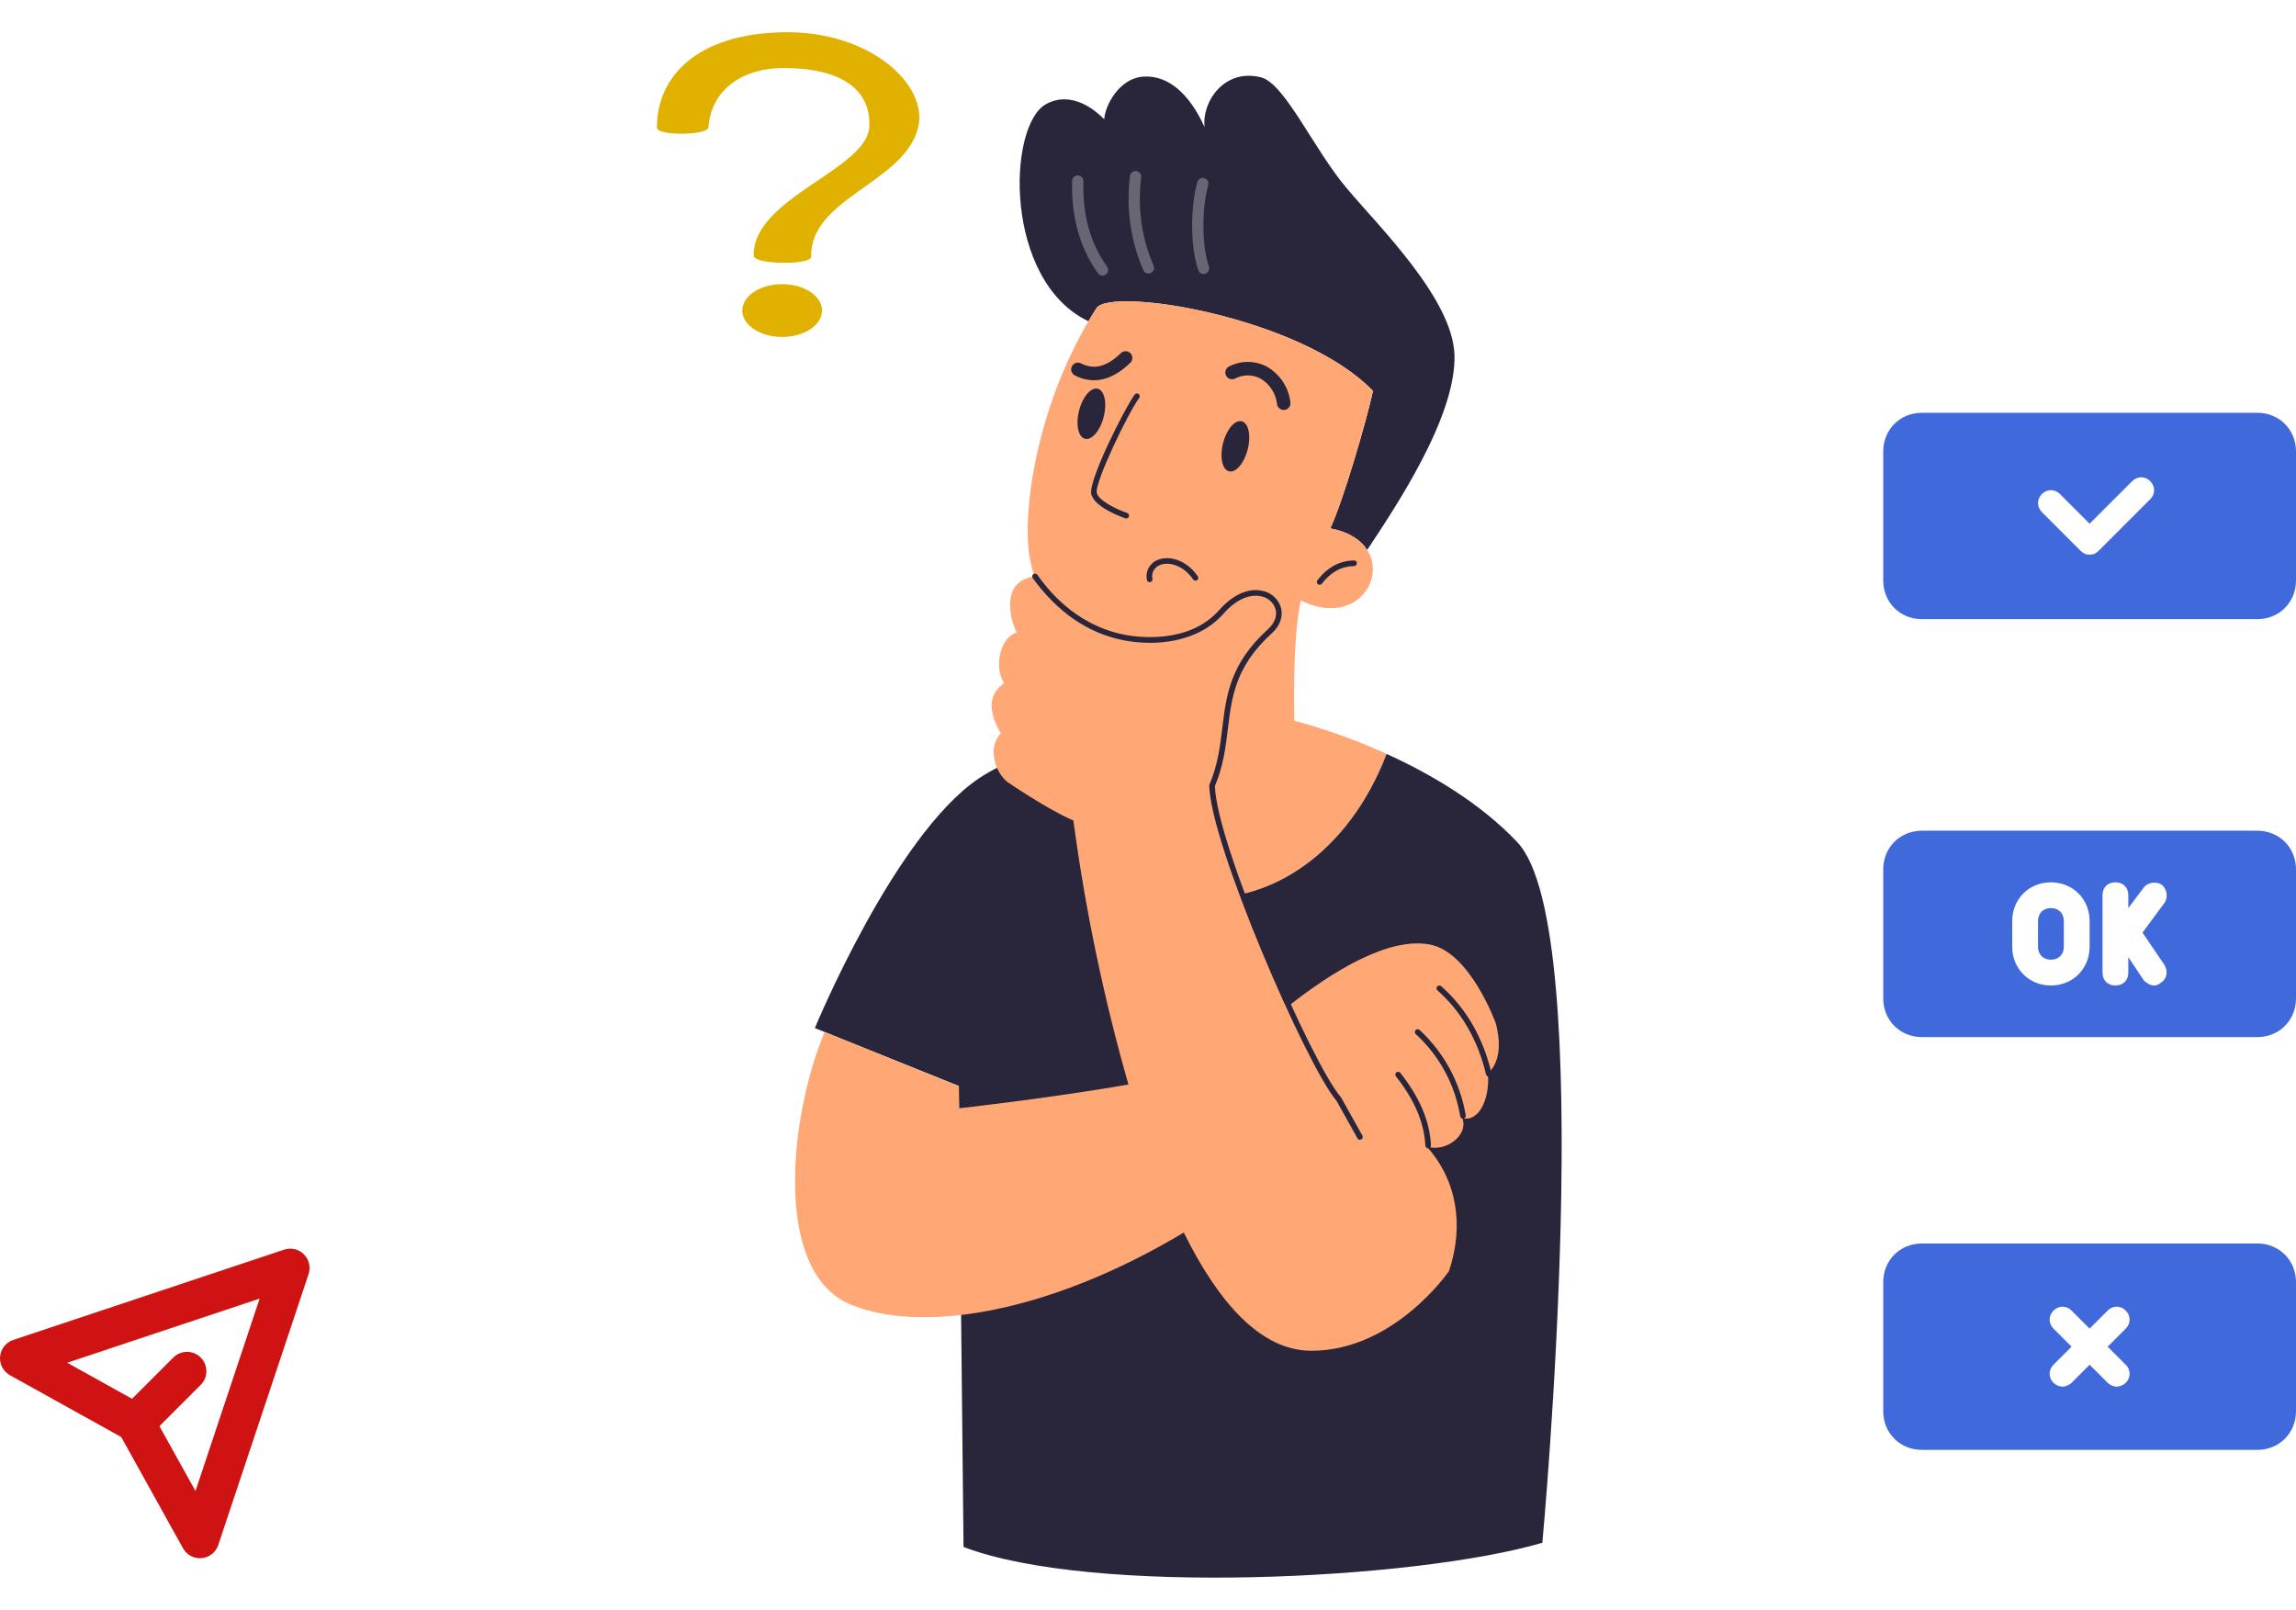 <svg width="445" height="312" viewBox="0 0 445 312" fill="none" xmlns="http://www.w3.org/2000/svg">
<path fill-rule="evenodd" clip-rule="evenodd" d="M127.324 24.764C127.277 15.03 134.837 6.583 151.758 6.248C168.68 5.912 179.975 16.512 177.952 24.718C175.315 35.426 156.93 38.433 157.229 49.729C157.274 51.447 146.08 51.289 146.08 49.573C145.823 38.321 168.152 32.884 168.49 24.508C168.785 17.164 162.786 13.183 151.85 13.183C144.252 13.183 137.865 17.097 137.306 24.674C137.21 26.276 127.332 26.366 127.322 24.762L127.324 24.764Z" fill="#E1B100"/>
<path fill-rule="evenodd" clip-rule="evenodd" d="M151.592 55.069C155.857 55.069 159.319 57.362 159.319 60.186C159.319 63.01 155.857 65.303 151.592 65.303C147.328 65.303 143.867 63.01 143.867 60.186C143.867 57.362 147.329 55.069 151.592 55.069Z" fill="#E1B100"/>
<path d="M281.897 68.723C282.311 80.829 270.161 98.737 264.991 106.569L264.969 106.591C263.769 104.672 261.457 103.101 257.836 102.403C260.257 97.233 264.729 82.051 266.104 75.769C252.077 61.284 215.169 55.547 212.508 59.736C211.962 60.564 211.461 61.415 210.959 62.266C194.533 54.435 195.209 24.463 202.692 20.208C206.008 18.311 210.13 19.205 214.013 23.109C214.188 20.339 216.979 15.235 221.43 14.864C226.447 14.427 230.613 18.311 233.473 24.66C232.884 19.731 237.312 13.165 244.423 14.997C249.026 16.175 254.676 29.023 261.067 36.549C267.478 44.139 281.504 57.947 281.897 68.723Z" fill="#29263B"/>
<path d="M233.274 53.102C233.046 53.102 232.824 53.031 232.639 52.898C232.453 52.765 232.314 52.578 232.241 52.362C230.539 47.35 230.829 39.583 232.073 35.264C232.113 35.126 232.179 34.998 232.269 34.886C232.358 34.774 232.468 34.681 232.594 34.611C232.719 34.542 232.857 34.498 232.999 34.482C233.142 34.466 233.286 34.478 233.424 34.518C233.562 34.557 233.69 34.624 233.802 34.713C233.914 34.802 234.007 34.913 234.076 35.038C234.146 35.164 234.19 35.302 234.205 35.444C234.222 35.586 234.21 35.73 234.17 35.868C233.011 39.89 232.79 47.197 234.307 51.663C234.362 51.827 234.378 52.002 234.352 52.173C234.327 52.345 234.261 52.508 234.16 52.649C234.059 52.789 233.926 52.904 233.772 52.984C233.618 53.063 233.447 53.105 233.274 53.105V53.102Z" fill="#686674"/>
<path d="M222.586 53.018C222.372 53.017 222.163 52.955 221.984 52.837C221.805 52.718 221.666 52.551 221.582 52.354C219.099 46.604 218.213 40.292 219.019 34.081C219.06 33.795 219.213 33.536 219.445 33.363C219.677 33.19 219.968 33.116 220.255 33.157C220.54 33.199 220.799 33.352 220.972 33.584C221.146 33.816 221.219 34.107 221.178 34.393C220.428 40.209 221.261 46.12 223.589 51.502C223.66 51.668 223.688 51.849 223.672 52.028C223.656 52.207 223.595 52.38 223.495 52.531C223.396 52.681 223.261 52.804 223.102 52.89C222.944 52.975 222.766 53.02 222.586 53.02V53.018Z" fill="#686674"/>
<path d="M213.69 53.41C213.516 53.41 213.345 53.369 213.19 53.29C213.036 53.211 212.903 53.096 212.802 52.955C209.285 48.049 207.602 42.028 207.799 35.056C207.801 34.912 207.831 34.769 207.89 34.637C207.948 34.505 208.031 34.386 208.136 34.287C208.241 34.188 208.364 34.111 208.499 34.061C208.635 34.011 208.778 33.988 208.922 33.995C209.066 33.999 209.207 34.031 209.338 34.089C209.469 34.148 209.587 34.231 209.686 34.336C209.785 34.44 209.862 34.563 209.913 34.697C209.964 34.832 209.987 34.975 209.983 35.118C209.796 41.694 211.3 47.113 214.578 51.685C214.695 51.848 214.764 52.039 214.779 52.239C214.794 52.439 214.754 52.639 214.662 52.818C214.571 52.996 214.432 53.146 214.261 53.25C214.09 53.355 213.894 53.411 213.693 53.411L213.69 53.41Z" fill="#686674"/>
<path d="M210.959 62.266C200.86 79.433 198.067 99.305 199.55 107.965C201.535 119.592 212.266 126.866 222.585 126.866C222.782 131.643 222.411 139.529 222.411 139.529C222.411 139.529 216.936 140.642 210.195 142.561C208.036 182.415 253.735 185.163 268.743 146.118C262.969 143.481 256.986 141.328 250.856 139.684C250.856 139.684 250.398 124.109 252.121 116.365C262.33 121.469 268.808 112.482 264.969 106.592C263.769 104.673 261.457 103.102 257.836 102.404C260.257 97.234 264.729 82.052 266.104 75.77C252.077 61.285 215.169 55.548 212.508 59.737C211.962 60.564 211.461 61.415 210.959 62.266Z" fill="#FFA775"/>
<path d="M255.763 113.332C255.661 113.332 255.561 113.303 255.475 113.249C255.388 113.194 255.318 113.117 255.274 113.025C255.229 112.933 255.211 112.83 255.222 112.729C255.232 112.627 255.272 112.531 255.335 112.45C257.299 109.935 259.619 108.682 262.426 108.62C262.499 108.615 262.571 108.626 262.639 108.65C262.707 108.675 262.769 108.714 262.821 108.764C262.874 108.814 262.916 108.874 262.943 108.942C262.971 109.008 262.985 109.08 262.984 109.153C262.986 109.224 262.973 109.296 262.947 109.362C262.921 109.429 262.882 109.49 262.833 109.542C262.783 109.593 262.724 109.635 262.659 109.664C262.593 109.692 262.523 109.709 262.451 109.71C259.955 109.765 257.969 110.849 256.194 113.122C256.143 113.187 256.078 113.24 256.003 113.277C255.928 113.313 255.846 113.332 255.763 113.332Z" fill="#29263B"/>
<path d="M212.035 73.699C210.767 73.686 209.519 73.377 208.392 72.796C208.229 72.726 208.082 72.622 207.96 72.493C207.838 72.364 207.743 72.211 207.682 72.044C207.621 71.877 207.595 71.7 207.605 71.522C207.615 71.344 207.661 71.171 207.74 71.012C207.818 70.853 207.929 70.711 208.065 70.596C208.2 70.481 208.358 70.394 208.527 70.342C208.698 70.29 208.876 70.272 209.053 70.291C209.23 70.311 209.401 70.365 209.556 70.452C212.075 71.7 214.507 71.076 217.206 68.478C217.328 68.348 217.475 68.245 217.638 68.174C217.801 68.103 217.976 68.066 218.154 68.065C218.332 68.064 218.507 68.099 218.671 68.168C218.834 68.237 218.982 68.339 219.106 68.467C219.229 68.594 219.325 68.746 219.387 68.913C219.45 69.079 219.478 69.256 219.47 69.434C219.463 69.611 219.419 69.785 219.341 69.945C219.264 70.105 219.155 70.248 219.021 70.364C216.714 72.585 214.376 73.699 212.035 73.699Z" fill="#29263B"/>
<path d="M248.804 79.455C248.489 79.455 248.186 79.34 247.948 79.134C247.71 78.928 247.555 78.643 247.51 78.332C247.399 77.309 247.049 76.326 246.49 75.462C245.931 74.598 245.177 73.877 244.289 73.356C243.521 72.957 242.665 72.751 241.799 72.758C240.932 72.765 240.08 72.984 239.318 73.395C239.007 73.53 238.657 73.54 238.339 73.422C238.022 73.304 237.763 73.067 237.616 72.763C237.469 72.458 237.446 72.108 237.551 71.786C237.656 71.464 237.881 71.196 238.18 71.037C239.315 70.447 240.575 70.14 241.853 70.142C243.132 70.144 244.39 70.455 245.523 71.048C246.774 71.763 247.841 72.761 248.635 73.962C249.431 75.164 249.933 76.535 250.102 77.966C250.15 78.31 250.06 78.659 249.851 78.936C249.643 79.214 249.332 79.397 248.989 79.446C248.928 79.453 248.866 79.456 248.804 79.455Z" fill="#29263B"/>
<path d="M222.825 112.83C222.695 112.83 222.57 112.784 222.472 112.699C222.373 112.615 222.308 112.499 222.287 112.371C222.123 111.577 222.248 110.749 222.64 110.039C223.032 109.328 223.665 108.781 224.425 108.497C226.573 107.633 229.916 108.455 232.153 111.691C232.235 111.81 232.266 111.957 232.24 112.099C232.214 112.241 232.133 112.367 232.013 112.45C231.894 112.532 231.748 112.563 231.605 112.537C231.463 112.512 231.337 112.43 231.255 112.311C229.346 109.544 226.575 108.809 224.831 109.509C224.299 109.699 223.856 110.078 223.585 110.574C223.315 111.07 223.236 111.648 223.364 112.198C223.387 112.341 223.352 112.486 223.267 112.603C223.183 112.72 223.055 112.799 222.912 112.822C222.884 112.827 222.854 112.829 222.825 112.83Z" fill="#29263B"/>
<path d="M218.288 100.483C218.228 100.483 218.168 100.473 218.111 100.454C217.48 100.237 211.923 98.266 211.489 95.642C211.043 92.941 217.951 79.146 219.921 76.471C220.007 76.354 220.136 76.276 220.278 76.255C220.422 76.233 220.567 76.269 220.684 76.355C220.801 76.44 220.878 76.569 220.9 76.712C220.922 76.855 220.886 77 220.8 77.117C218.567 80.15 212.227 93.412 212.563 95.463C212.813 96.96 216.312 98.684 218.463 99.42C218.584 99.462 218.687 99.546 218.753 99.656C218.819 99.768 218.843 99.898 218.822 100.025C218.801 100.152 218.736 100.267 218.637 100.351C218.539 100.435 218.415 100.48 218.286 100.481L218.288 100.483Z" fill="#29263B"/>
<path d="M298.933 299.004C274.48 306.18 211.592 309.344 186.746 299.811L185.81 210.467L157.936 199.251C157.936 199.251 173.245 162.085 189.605 150.938C194.666 147.47 203.13 144.568 210.197 142.562C208.038 182.415 253.737 185.163 268.745 146.118C277.099 149.914 286.806 155.52 294.092 163.242C309.992 180.081 298.933 299.004 298.933 299.004Z" fill="#29263B"/>
<path fill-rule="evenodd" clip-rule="evenodd" d="M240.671 81.65C241.991 81.986 242.508 84.433 241.825 87.11C241.142 89.787 239.516 91.684 238.197 91.348C236.878 91.012 236.358 88.564 237.042 85.888C237.725 83.212 239.35 81.314 240.671 81.65Z" fill="#29263B"/>
<path fill-rule="evenodd" clip-rule="evenodd" d="M212.76 75.341C214.083 75.679 214.599 78.124 213.917 80.801C213.234 83.478 211.608 85.378 210.287 85.039C208.966 84.701 208.451 82.256 209.133 79.582C209.816 76.908 211.442 75.005 212.76 75.339V75.341Z" fill="#29263B"/>
<path fill-rule="evenodd" clip-rule="evenodd" d="M289.915 198.348C289.915 198.348 284.99 184.62 277.218 183.076C269.218 181.484 258.271 188.246 249.762 194.951C242.752 179.697 235.013 159.58 234.926 152.24C239.463 141.543 234.841 132.612 246.127 122.343C251.354 117.587 243.811 110.535 236.752 118.554C231.39 124.646 222.525 124.517 217.665 123.518C207.982 121.533 202.627 114.511 200.607 111.728C194.133 112.443 195.513 119.515 197.056 122.589C193.962 123.49 192.549 129.004 194.586 132.405C192.11 134.244 191.002 136.932 193.977 142.147C191.587 144.49 192.499 149.167 195.121 151.468C195.121 151.468 202.81 156.767 208.037 159.029C210.351 176.318 213.917 193.417 218.708 210.189C203.607 212.823 185.917 214.799 185.917 214.799L185.847 210.544L159.838 200.016C153.099 215.936 149.638 246.416 164.785 252.794C178.127 258.41 202.662 254.888 229.437 238.879C236.045 252.229 244.242 261.78 254.14 261.79C270.266 261.809 280.838 246.348 280.838 246.348C283.778 237.56 282.398 228.876 276.676 222.394C276.662 222.335 276.657 222.269 276.638 222.216C279.925 223.378 284.738 220.156 283.409 216.699C286.28 217.502 288.732 213.712 288.407 208.088C290.535 205.955 291.038 202.708 289.915 198.348Z" fill="#FFA775"/>
<path d="M276.8 222.554C276.661 222.554 276.526 222.5 276.425 222.404C276.324 222.308 276.264 222.177 276.256 222.038C276.013 217.529 274.197 213.257 270.541 208.591C270.457 208.477 270.421 208.335 270.44 208.194C270.459 208.054 270.532 207.926 270.644 207.839C270.755 207.751 270.897 207.711 271.038 207.726C271.179 207.741 271.308 207.81 271.399 207.919C275.2 212.769 277.089 217.237 277.346 221.979C277.353 222.123 277.303 222.265 277.207 222.373C277.11 222.48 276.974 222.545 276.83 222.553L276.8 222.554Z" fill="#29263B"/>
<path d="M283.549 216.808C283.42 216.808 283.296 216.763 283.198 216.68C283.1 216.597 283.034 216.482 283.012 216.356C282.011 210.224 278.974 204.608 274.392 200.413C274.286 200.314 274.225 200.177 274.221 200.032C274.216 199.888 274.27 199.747 274.369 199.642C274.468 199.536 274.606 199.475 274.75 199.471C274.895 199.467 275.035 199.52 275.14 199.619C279.874 203.994 283.021 209.815 284.088 216.17C284.112 216.313 284.079 216.459 283.996 216.578C283.913 216.696 283.785 216.776 283.643 216.801C283.612 216.806 283.581 216.808 283.549 216.808Z" fill="#29263B"/>
<path d="M288.541 208.648C288.418 208.648 288.299 208.606 288.203 208.53C288.107 208.454 288.039 208.348 288.01 208.228C286.429 201.557 283.265 196.081 278.608 191.954C278.554 191.907 278.511 191.849 278.48 191.785C278.448 191.721 278.43 191.651 278.425 191.579C278.416 191.435 278.465 191.293 278.561 191.185C278.657 191.077 278.792 191.011 278.936 191.002C279.08 190.993 279.223 191.042 279.331 191.138C284.16 195.417 287.437 201.082 289.072 207.977C289.105 208.118 289.081 208.266 289.005 208.389C288.929 208.512 288.807 208.6 288.667 208.634C288.626 208.643 288.583 208.648 288.541 208.648Z" fill="#29263B"/>
<path d="M263.576 220.9C263.479 220.9 263.383 220.874 263.299 220.825C263.216 220.776 263.147 220.706 263.099 220.621L259.028 213.334C253.247 206.581 234.513 163.45 234.38 152.244C234.379 152.169 234.393 152.094 234.423 152.025C236.036 148.219 236.476 144.6 236.901 141.094C237.678 134.68 238.412 128.623 245.761 121.937C247.024 120.787 247.559 119.387 247.227 118.094C247.042 117.467 246.69 116.902 246.209 116.46C245.728 116.018 245.135 115.715 244.495 115.585C242.186 115.033 239.51 116.244 237.162 118.911C232.124 124.635 223.731 125.32 217.556 124.05C210.786 122.663 204.936 118.621 200.166 112.046C200.121 111.988 200.088 111.922 200.07 111.851C200.051 111.781 200.046 111.707 200.056 111.634C200.067 111.562 200.092 111.493 200.129 111.43C200.168 111.367 200.217 111.313 200.277 111.27C200.335 111.227 200.403 111.196 200.474 111.18C200.546 111.163 200.619 111.161 200.691 111.174C200.763 111.187 200.832 111.214 200.894 111.254C200.955 111.294 201.007 111.345 201.049 111.406C202.765 113.773 207.988 120.976 217.775 122.982C219.805 123.399 230.239 125.127 236.343 118.191C238.967 115.209 242.033 113.873 244.749 114.525C245.582 114.701 246.352 115.101 246.974 115.682C247.597 116.263 248.05 117.003 248.283 117.822C248.72 119.52 248.068 121.313 246.495 122.743C239.448 129.156 238.737 135.019 237.985 141.225C237.555 144.772 237.111 148.437 235.474 152.344C235.728 163.609 254.234 206.142 259.89 212.659C259.914 212.687 259.934 212.718 259.952 212.75L264.051 220.085C264.097 220.168 264.121 220.262 264.12 220.357C264.119 220.452 264.093 220.545 264.045 220.627C263.997 220.709 263.928 220.777 263.847 220.824C263.764 220.871 263.671 220.897 263.576 220.897V220.9Z" fill="#29263B"/>
<path d="M397.5 176C396 176 395 177 395 178.5V183.5C395 185 396 186 397.5 186C399 186 400 185 400 183.5V178.5C400 177 399 176 397.5 176Z" fill="#406ADC"/>
<path d="M437.5 161H372.5C368.25 161 365 164.25 365 168.5V193.5C365 197.75 368.25 201 372.5 201H437.5C441.75 201 445 197.75 445 193.5V168.5C445 164.25 441.75 161 437.5 161ZM405 183.5C405 187.75 401.75 191 397.5 191C393.25 191 390 187.75 390 183.5V178.5C390 174.25 393.25 171 397.5 171C401.75 171 405 174.25 405 178.5V183.5ZM419.5 187C420.25 188.25 420 189.75 418.75 190.5C418.5 190.75 418 191 417.5 191C416.75 191 416 190.5 415.5 190L412.5 185.5V188.5C412.5 190 411.5 191 410 191C408.5 191 407.5 190 407.5 188.5V173.5C407.5 172 408.5 171 410 171C411.5 171 412.5 172 412.5 173.5V176L415.5 172C416.25 171 418 170.75 419 171.5C420 172.25 420.25 174 419.5 175L415.25 180.75L419.5 187Z" fill="#406ADC"/>
<path d="M437.5 241H372.5C368.25 241 365 244.25 365 248.5V273.5C365 277.75 368.25 281 372.5 281H437.5C441.75 281 445 277.75 445 273.5V248.5C445 244.25 441.75 241 437.5 241ZM412 264.5C413 265.5 413 267 412 268C411.5 268.5 410.75 268.75 410.25 268.75C409.75 268.75 409 268.5 408.5 268L405 264.5L401.5 268C401 268.5 400.25 268.75 399.75 268.75C399.25 268.75 398.5 268.5 398 268C397 267 397 265.5 398 264.5L401.5 261L398 257.5C397 256.5 397 255 398 254C399 253 400.5 253 401.5 254L405 257.5L408.5 254C409.5 253 411 253 412 254C413 255 413 256.5 412 257.5L408.5 261L412 264.5Z" fill="#406ADC"/>
<path d="M437.5 80H372.5C368.25 80 365 83.25 365 87.5V112.5C365 116.75 368.25 120 372.5 120H437.5C441.75 120 445 116.75 445 112.5V87.5C445 83.25 441.75 80 437.5 80ZM416.75 96.75L406.75 106.75C406.25 107.25 405.75 107.5 405 107.5C404.25 107.5 403.75 107.25 403.25 106.75L395.75 99.25C394.75 98.25 394.75 96.75 395.75 95.75C396.75 94.75 398.25 94.75 399.25 95.75L405 101.5L413.25 93.25C414.25 92.25 415.75 92.25 416.75 93.25C417.75 94.25 417.75 95.75 416.75 96.75Z" fill="#406ADC"/>
<g clip-path="url(#clip0_91_2)">
<path d="M58.902 243.101C58.411 242.606 57.791 242.259 57.113 242.099C56.434 241.939 55.724 241.973 55.064 242.197L2.564 259.698C1.874 259.928 1.265 260.353 0.812 260.923C0.36 261.493 0.083 262.183 0.016 262.908C-0.052 263.632 0.094 264.361 0.434 265.005C0.774 265.648 1.294 266.179 1.931 266.531L23.493 278.51L35.472 300.072C35.797 300.657 36.272 301.144 36.848 301.484C37.424 301.823 38.081 302.002 38.75 302.002C38.863 302.002 38.98 301.999 39.098 301.988C39.822 301.92 40.511 301.643 41.08 301.19C41.65 300.737 42.076 300.129 42.306 299.439L59.807 246.939C60.027 246.278 60.059 245.569 59.9 244.892C59.74 244.214 59.395 243.594 58.902 243.101ZM37.889 288.98L30.902 276.404L38.903 268.403C39.607 267.699 40.002 266.746 40.002 265.751C40.002 264.757 39.607 263.803 38.903 263.1C38.2 262.397 37.246 262.002 36.252 262.002C35.258 262.002 34.304 262.397 33.601 263.1L25.599 271.102L13.023 264.114L50.322 251.682L37.889 288.98Z" fill="#CE1312"/>
</g>
<defs>
<clipPath id="clip0_91_2">
<rect width="60" height="60" fill="white" transform="translate(0 242)"/>
</clipPath>
</defs>
</svg>
